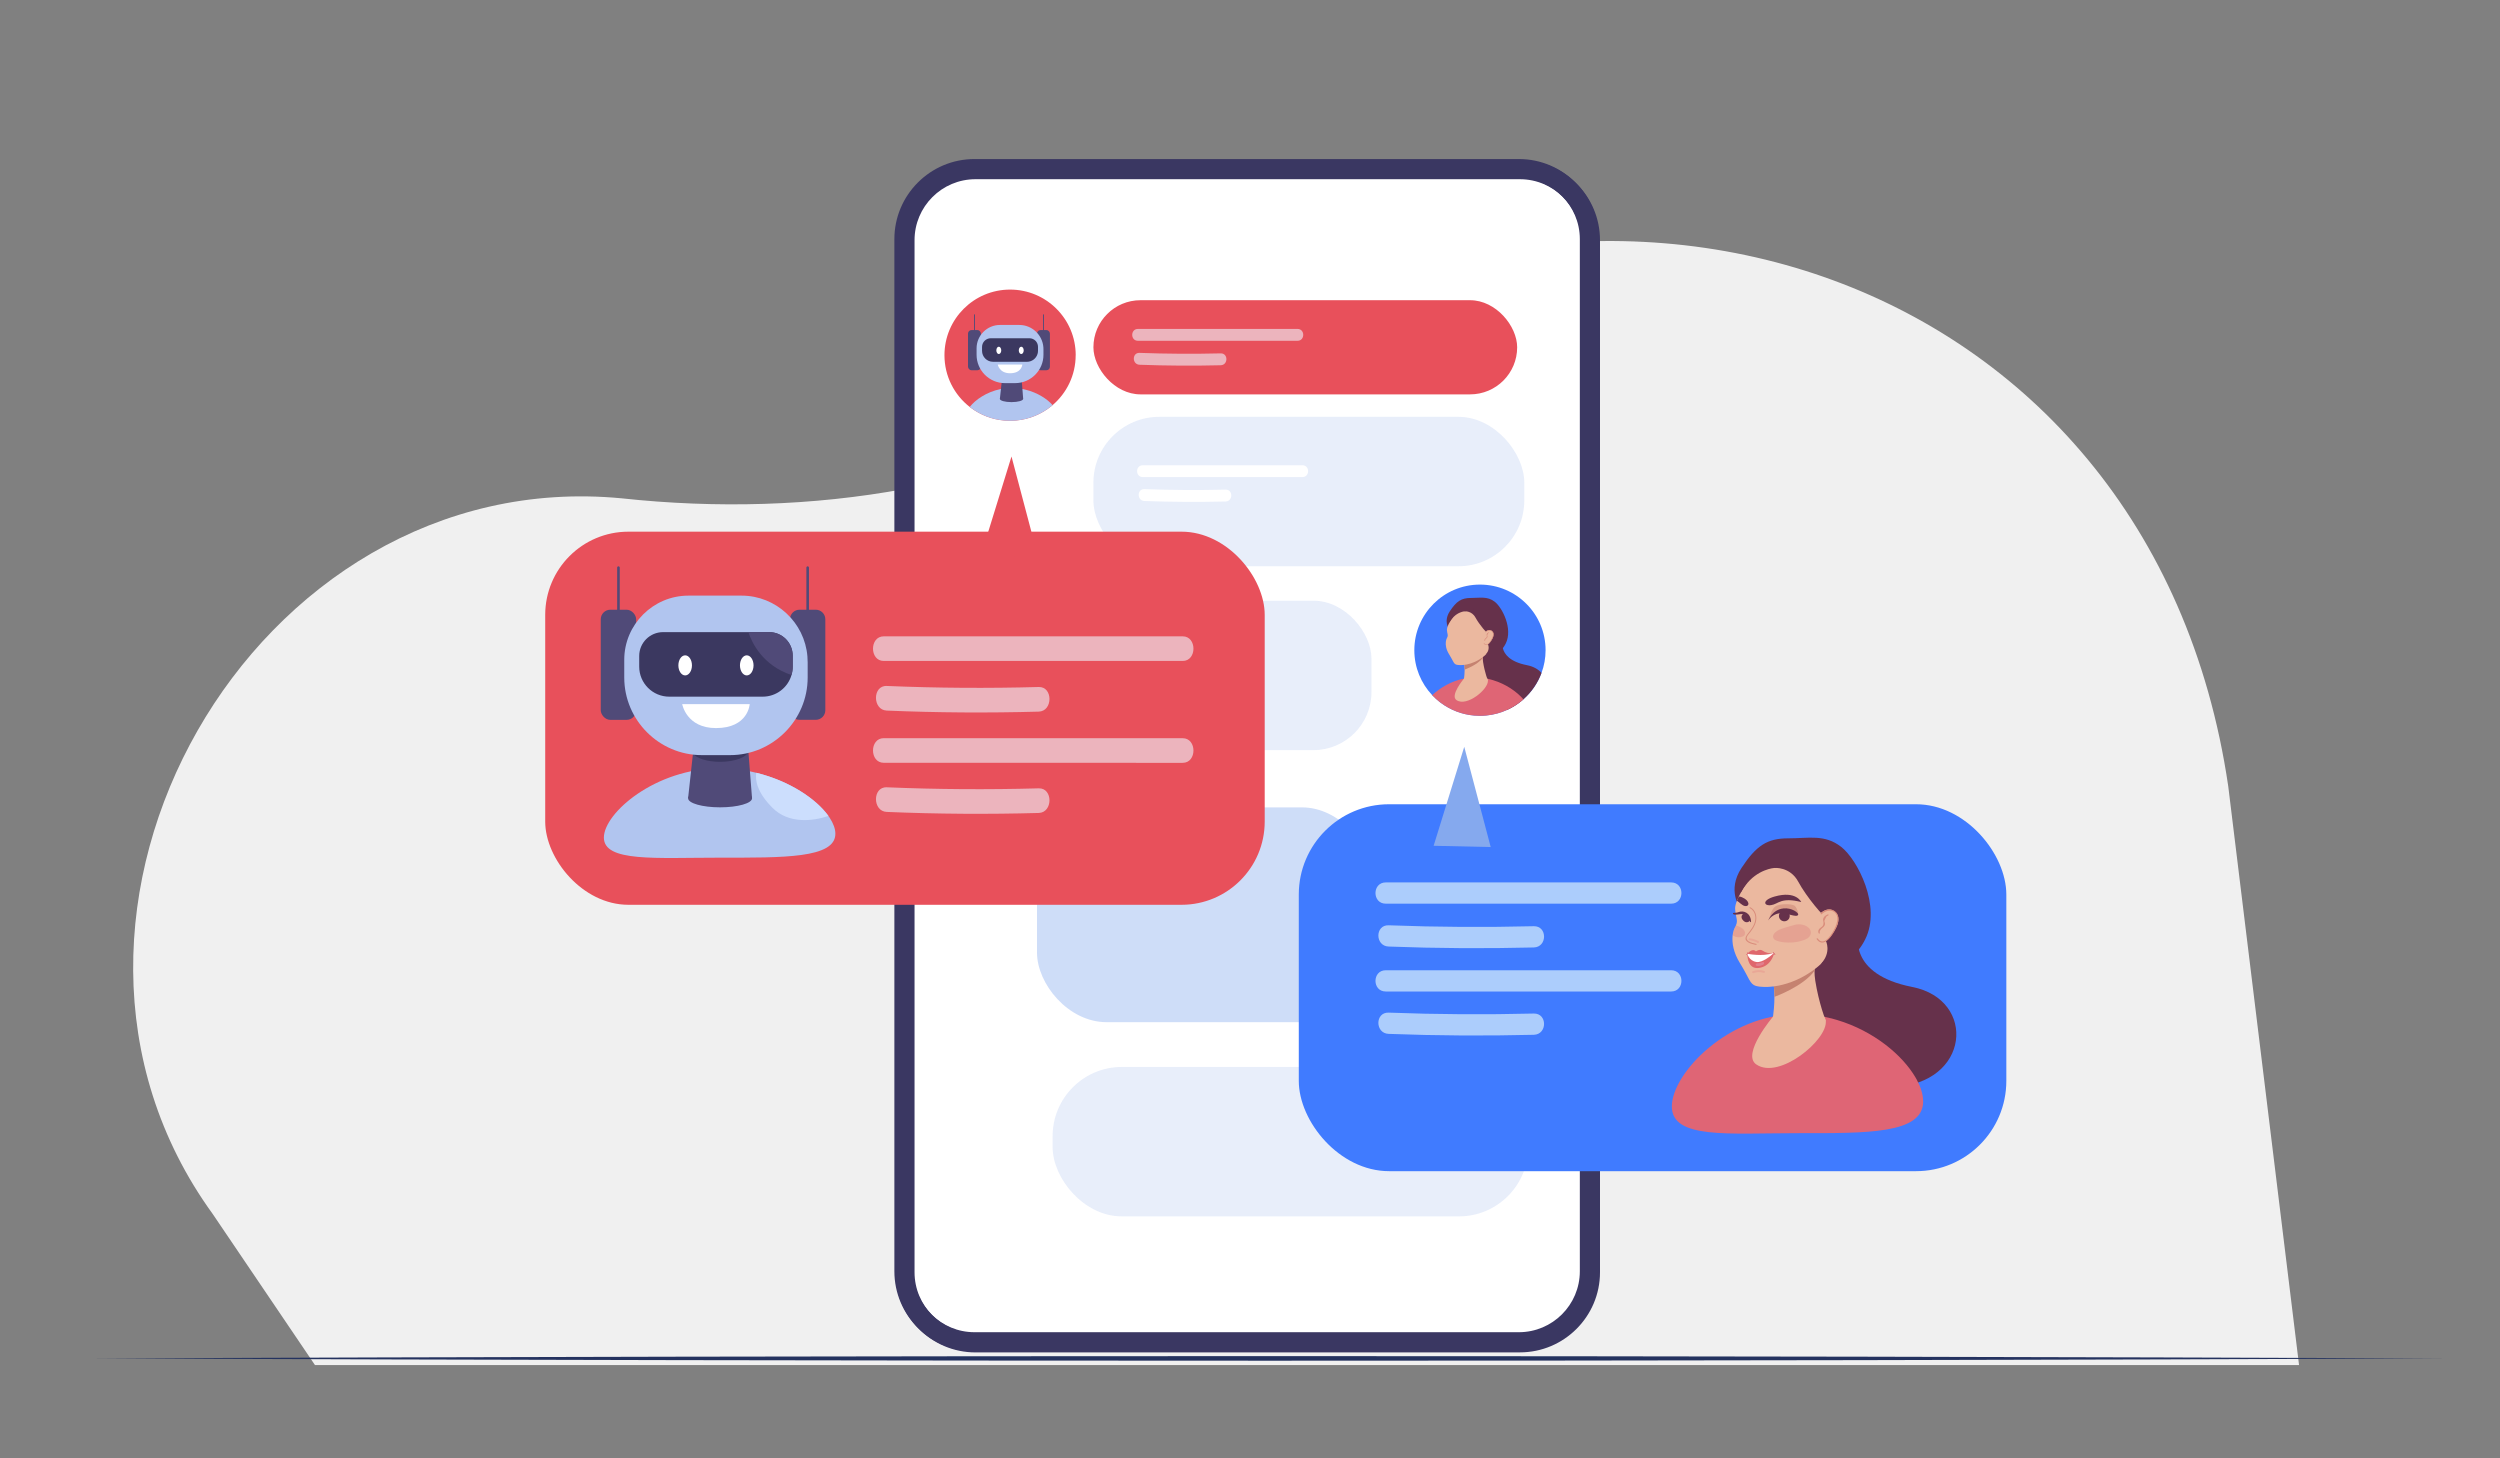 <?xml version="1.0" encoding="UTF-8"?><svg xmlns="http://www.w3.org/2000/svg" viewBox="0 0 600 350"><rect x="0" y="0" width="600" height="350" fill="#808080" stroke="none"/><g id="a"/><g id="b"/><g id="c"/><g id="d"/><g id="e"/><g id="f"/><g id="g"/><g id="h"/><g id="i"/><g id="j"><path d="M75.59,327.61h476.18l-16.99-138.9c-18.53-126.27-155.8-168.2-253.78-94.67-39.79,23.14-86.34,30.46-131.78,25.56C60.76,111.11-1.06,219.47,51.04,291.34l24.55,36.27Z" style="fill:#f0f0f0;"/><path d="M22.15,326.02c185.55-.73,379.39-.74,564.94,0-185.55,.74-379.39,.73-564.94,0h0Z" style="fill:#24325f;"/><g><rect x="217.19" y="40.71" width="164.51" height="281.57" rx="16.93" ry="16.93" style="fill:#fff;"/><path d="M364.77,324.58H234.12c-10.6,0-19.22-8.62-19.22-19.22V57.64c0-10.6,8.62-19.22,19.22-19.22h130.66c10.6,0,19.22,8.62,19.22,19.22v247.71c0,10.6-8.62,19.22-19.22,19.22ZM234.12,43.01c-8.07,0-14.63,6.56-14.63,14.63v247.71c0,8.07,6.56,14.63,14.63,14.63h130.66c8.07,0,14.63-6.56,14.63-14.63V57.64c0-8.07-6.56-14.63-14.63-14.63H234.12Z" style="fill:#3a3762;"/><path d="M364.52,324.33H233.87c-10.6,0-19.22-8.62-19.22-19.22V57.39c0-10.6,8.62-19.22,19.22-19.22h130.66c10.6,0,19.22,8.62,19.22,19.22v247.71c0,10.6-8.62,19.22-19.22,19.22ZM233.87,42.76c-8.07,0-14.63,6.56-14.63,14.63v247.71c0,8.07,6.56,14.63,14.63,14.63h130.66c8.07,0,14.63-6.56,14.63-14.63V57.39c0-8.07-6.56-14.63-14.63-14.63H233.87Z" style="fill:#3a3762;"/><path d="M203.8,144.28c1.94,.72,3.87,1.43,5.81,2.15l-.07-.53c-1.34,1.02-2.79,1.82-4.38,2.39-.35,.13-.2,.69,.15,.56,1.64-.59,3.13-1.39,4.52-2.45,.2-.16,.18-.44-.07-.53-1.94-.72-3.87-1.43-5.81-2.15-.35-.13-.5,.43-.15,.56h0Z" style="fill:#d98c7b;"/><g><rect x="262.42" y="72.05" width="101.7" height="22.6" rx="11.3" ry="11.3" transform="translate(626.54 166.7) rotate(-180)" style="fill:#e8505b;"/><g style="opacity:.3;"><rect x="262.42" y="100.04" width="103.41" height="35.86" rx="15.81" ry="15.81" transform="translate(628.25 235.94) rotate(180)" style="fill:#b1c5ef;"/></g><g style="opacity:.3;"><rect x="252.62" y="256.08" width="114.13" height="35.86" rx="16.61" ry="16.61" transform="translate(619.38 548.01) rotate(180)" style="fill:#b1c5ef;"/></g><g style="opacity:.4;"><rect x="248.88" y="193.76" width="80.27" height="51.55" rx="16.7" ry="16.7" transform="translate(578.03 439.08) rotate(180)" style="fill:#85a9ee;"/></g><g style="opacity:.3;"><rect x="248.88" y="144.17" width="80.27" height="35.86" rx="13.93" ry="13.93" transform="translate(578.03 324.2) rotate(-180)" style="fill:#b1c5ef;"/></g><g><path d="M258.16,85.24c0,4.8-2.15,9.1-5.54,11.99-.08,.07-.17,.15-.26,.22-2.36,1.92-5.28,3.18-8.48,3.47-.48,.05-.97,.07-1.47,.07-.46,0-.91-.02-1.35-.06h0c-3-.25-5.76-1.35-8.04-3.05-.09-.07-.19-.14-.28-.21-3.7-2.88-6.07-7.37-6.07-12.42,0-8.7,7.05-15.75,15.75-15.75s15.75,7.05,15.75,15.75Z" style="fill:#e8505b;"/><g><path d="M252.62,97.23c-.08,.07-.17,.15-.26,.22-2.36,1.92-5.28,3.18-8.48,3.47-.48,.05-.97,.07-1.47,.07-.46,0-.91-.02-1.35-.06h0c-3-.25-5.76-1.35-8.04-3.05-.09-.07-.19-.14-.28-.21,1.35-1.74,4.03-3.58,7.28-4.27,.07-.02,.14-.03,.2-.04,.81-.16,1.64-.25,2.5-.25,.92,0,1.8,.09,2.65,.25,.07,.01,.15,.03,.22,.04,.04,.01,.09,.02,.13,.03,.16,.04,.32,.07,.47,.11,2.84,.71,5.15,2.21,6.43,3.69Z" style="fill:#b1c5ef;"/><polygon points="245.56 95.72 239.97 95.72 240.39 91.81 240.47 91.15 240.61 89.83 245.1 89.83 245.22 91.41 245.24 91.57 245.24 91.57 245.56 95.72" style="fill:#504a78;"/><path d="M245.56,95.72c0,.44-1.25,.79-2.8,.79s-2.8-.35-2.8-.79,1.25-.79,2.8-.79,2.8,.35,2.8,.79Z" style="fill:#504a78;"/><path d="M233.87,80.7h0c-.06,0-.11-.05-.11-.11v-5.05c0-.06,.05-.11,.11-.11h0c.06,0,.11,.05,.11,.11v5.05c0,.06-.05,.11-.11,.11Z" style="fill:#504a78;"/><rect x="232.32" y="79.22" width="3.1" height="9.64" rx=".84" ry=".84" style="fill:#504a78;"/><path d="M250.43,80.7h0c-.06,0-.11-.05-.11-.11v-5.05c0-.06,.05-.11,.11-.11h0c.06,0,.11,.05,.11,.11v5.05c0,.06-.05,.11-.11,.11Z" style="fill:#504a78;"/><rect x="248.88" y="79.22" width="3.1" height="9.64" rx=".84" ry=".84" style="fill:#504a78;"/><path d="M250.43,83.78v1.38c0,3.73-3.05,6.79-6.79,6.79h-2.47c-3.73,0-6.79-3.05-6.79-6.79v-1.56c0-3.09,2.53-5.61,5.61-5.61h4.65c3.03,0,5.53,2.36,5.77,5.33,.01,.15,.02,.3,.02,.45Z" style="fill:#b1c5ef;"/><path d="M239.45,87.48h5.91s-.12,2.1-2.95,2.1c-2.59,0-2.95-2.1-2.95-2.1Z" style="fill:#fff;"/><path d="M249.12,83.24v.96c0,.26-.04,.5-.11,.74-.32,1.09-1.33,1.89-2.52,1.89h-8.17c-1.45,0-2.63-1.18-2.63-2.63v-.93c0-1.15,.94-2.09,2.09-2.09h9.28c1.14,0,2.06,.92,2.06,2.06Z" style="fill:#3b3860;"/><path d="M245.69,84.09c0,.49-.27,.88-.59,.88s-.59-.39-.59-.88,.27-.88,.59-.88,.59,.39,.59,.88Z" style="fill:#fff;"/><path d="M240.3,84.09c0,.49-.27,.88-.59,.88s-.59-.39-.59-.88,.27-.88,.59-.88,.59,.39,.59,.88Z" style="fill:#fff;"/></g></g><g><path d="M370.94,156.04c0,1.91-.34,3.75-.97,5.44-.9,2.46-2.41,4.63-4.33,6.33-.08,.07-.16,.14-.24,.21-.08,.07-.17,.15-.26,.22-1.01,.82-2.12,1.52-3.32,2.08-1.59,.75-3.33,1.23-5.16,1.4-.48,.05-.97,.07-1.47,.07-.46,0-.91-.02-1.35-.06h0c-3-.25-5.76-1.35-8.04-3.05-.09-.07-.19-.14-.28-.21-.64-.5-1.24-1.05-1.8-1.64-2.65-2.82-4.28-6.61-4.28-10.78,0-8.7,7.05-15.75,15.75-15.75s15.75,7.05,15.75,15.75Z" style="fill:#407bff;"/><g><path d="M369.97,161.48c-.9,2.46-2.41,4.63-4.33,6.33-.08,.07-.16,.14-.24,.21-.08,.07-.17,.15-.26,.22-1.01,.82-2.12,1.52-3.32,2.08-3.29-.57-5.26-2.48-6.38-4.16-.42-.63-.73-1.23-.94-1.72-.29-.67-.4-1.11-.4-1.11v-6.91l2.21-.87,.94-.37,.72-.28,1.57-.62,1.09-.43s-.2,.74,.05,1.72h0c.35,1.4,1.64,3.26,5.78,4.07,1.55,.3,2.72,.98,3.51,1.86Z" style="fill:#66314b;"/><path d="M365.64,167.82c-.08,.07-.16,.14-.24,.21-.08,.07-.17,.15-.26,.22-1.01,.82-2.12,1.52-3.32,2.08-1.59,.75-3.33,1.23-5.16,1.4-.48,.05-.97,.07-1.47,.07-.46,0-.91-.02-1.35-.06h0c-3-.25-5.76-1.35-8.04-3.05-.09-.07-.19-.14-.28-.21-.64-.5-1.24-1.05-1.8-1.64,1.95-1.82,4.62-3.39,7.65-3.99,.85-.17,1.74-.26,2.64-.26,.03,0,.06,0,.09,0,.97,0,1.91,.11,2.82,.29h0c.28,.06,.55,.12,.82,.19,.2,.05,.39,.1,.59,.17,3.06,.92,5.64,2.71,7.3,4.6Z" style="fill:#df6575;"/><path d="M347.8,151.07s-1.45-1.91,.15-4.35c1.6-2.44,2.8-3.21,5.06-3.21s3.96-.46,5.74,.92c1.78,1.38,4.4,6.46,2.62,10.03-1.78,3.57-4.76,2.57-6.03,3.45-1.27,.88-7.55-6.83-7.55-6.83Z" style="fill:#66314b;"/><path d="M357.09,163.32s-2.58,2.14-5.91,.77c0,0,.33-1.71,.34-3.39,0-.73-.06-1.46-.24-2.04-.03-.09-.06-.17-.09-.25-.75-1.81,5.42-3.52,5.46-3.53-.02,.03-.53,.83-.72,2.13-.04,.27-.06,.56-.06,.87,0,.33,.02,.69,.08,1.07,.38,2.42,1.14,4.39,1.14,4.39Z" style="fill:#ebb89f;"/><path d="M355.94,157c-.04,.27-.06,.56-.06,.87-1.23,1.71-4.3,2.81-4.35,2.83,0-.73-.06-1.46-.24-2.04,1.39-.66,3.87-1.77,4.66-1.66Z" style="fill:#c58270;"/><path d="M356.07,157.56c-2.94,2.3-5.83,2.17-6.53,1.96-.7-.21-.72-.84-1.75-2.48-.71-1.13-.89-2.2-.79-3,.04-.36,.14-.67,.26-.91,.04-.07,.07-.14,.1-.2,.25-.59-.04-.77-.1-1.78-.01-.24,.07-.54,.2-.88,.06-.15,.13-.3,.2-.46,.56-1.16,1.53-2.44,1.53-2.44,4.83-3.41,8.51,.5,8.86,2.36,.35,1.85,.96,5.53-1.98,7.83Z" style="fill:#ebb89f;"/><path d="M351.51,146.72s1.7-.17,2.6,1.49c.9,1.66,2.78,3.87,3.23,4.07s-.24,2.34-.24,2.34c0,0,.65,1.21-.53,2.5,0,0,2.08-.71,2.79-2.11,.72-1.4-.57-6.48-1.87-8.12-1.29-1.64-4.25-2.09-5.02-1.78-.77,.32-.97,1.61-.97,1.61Z" style="fill:#66314b;"/><path d="M351.51,146.72s-1.83,.11-3.16,1.93c-.13,.17-.26,.34-.34,.51-.66,1.42,.14-4.74,4.47-4.05,4.33,.69-.97,1.61-.97,1.61Z" style="fill:#66314b;"/><path d="M355.87,152.35s1.11-1.71,2.15-.93c1.04,.77-.03,2.2-.43,2.75-.43,.59-.68,.59-1.44,.4-.76-.19-.29-2.22-.29-2.22Z" style="fill:#ebb89f;"/><path d="M356.1,154.43c.85,1.25,2.06-.92,2.26-1.57,.16-.5,.18-1.12-.29-1.46-.51-.37-1.12-.17-1.53,.24-.06,.06,.03,.15,.09,.09,.43-.43,1.22-.61,1.58,.02,.23,.39,.09,.92-.07,1.31-.23,.55-1.22,2.36-1.93,1.31-.05-.07-.16,0-.11,.07h0Z" style="fill:#d98c7b;"/><path d="M357.3,151.76c-.19,.08-.37,.19-.46,.38-.1,.21,0,.29,0,.5,.03,.52-.37,.45-.53,.8-.06,.14-.05,.24,.01,.37,.04,.08,.15,.01,.11-.07-.08-.16,.15-.42,.27-.51,.03-.03,.07-.05,.1-.08,.07-.07,.14-.14,.18-.24,.03-.09,.03-.16,0-.25-.05-.24-.1-.1,.05-.43,.12-.26,.1-.26,.32-.36,.08-.03,.01-.15-.07-.11h0Z" style="fill:#d98c7b;"/><path d="M351.38,162.83s-3.45,4.07-1.83,5.19c2.48,1.72,7.75-2.66,7.55-4.71-.2-2.05-5.72-.48-5.72-.48Z" style="fill:#ebb89f;"/></g></g><g><rect x="311.71" y="193.02" width="169.81" height="88.06" rx="21.67" ry="21.67" style="fill:#407bff;"/><g><path d="M446.03,224.07s-2.67,9.75,12.9,12.8c15.57,3.05,13.93,23.31-4.64,24.01-18.57,.7-22.7-15.8-22.7-15.8v-15.29l14.44-5.72Z" style="fill:#66314b;"/><path d="M461.56,264.31c0,7.89-13.5,7.65-30.16,7.65s-30.16,1.47-30.16-6.42,13.5-22.16,30.16-22.16c2.86,0,5.63,.39,8.24,1.06,.44,.11,.87,.23,1.3,.37,8.72,2.61,15.67,8.41,18.8,13.81,.11,.19,.22,.39,.32,.57,.97,1.81,1.49,3.56,1.49,5.12Z" style="fill:#df6575;"/><path d="M417.63,217.94s-3.22-4.23,.33-9.63c3.55-5.4,6.2-7.11,11.2-7.11s8.76-1.02,12.7,2.03c3.94,3.05,9.74,14.28,5.8,22.19-3.94,7.91-10.53,5.68-13.33,7.64-2.81,1.96-16.7-15.12-16.7-15.12Z" style="fill:#66314b;"/><path d="M438.19,245.04s-5.71,4.74-13.07,1.7c0,0,.74-3.79,.74-7.5,0-1.62-.14-3.23-.54-4.51-.06-.2-.13-.38-.2-.56-1.67-4,11.99-7.79,12.09-7.82-.04,.06-1.18,1.84-1.59,4.72-.08,.59-.14,1.23-.14,1.92,0,.74,.05,1.53,.18,2.36,.84,5.36,2.53,9.71,2.53,9.71Z" style="fill:#ebb89f;"/><path d="M435.63,231.06c-.08,.59-.14,1.23-.14,1.92-2.72,3.78-9.51,6.22-9.62,6.26,0-1.62-.14-3.23-.54-4.51,3.07-1.46,8.56-3.92,10.3-3.67Z" style="fill:#c58270;"/><path d="M435.92,232.3c-6.51,5.09-12.9,4.8-14.46,4.34-1.56-.46-1.6-1.86-3.87-5.49-1.56-2.5-1.96-4.86-1.76-6.64,.09-.8,.3-1.48,.59-2.01,.09-.16,.16-.31,.22-.45,.54-1.3-.09-1.7-.21-3.95-.03-.52,.15-1.2,.44-1.94,.13-.33,.28-.67,.45-1.02,1.25-2.56,3.38-5.4,3.38-5.4,10.68-7.54,18.82,1.12,19.61,5.22,.78,4.1,2.13,12.23-4.37,17.32Z" style="fill:#ebb89f;"/><path d="M432.3,216.49s-1.22-2.8-6.41-1.32c-3.09,.88-2.59,2.33-.81,2.06,1.77-.26,2.27-1.97,7.23-.74Z" style="fill:#66314b;"/><path d="M418.76,217.44c-.7-.13-1.35-.95-1.9-1.26,.13-.33,.28-.67,.45-1.02,.22,0,.48,.06,.77,.18,2.02,.85,1.84,2.32,.68,2.1Z" style="fill:#66314b;"/><path d="M420.25,221.15c.05,.81-1.17-1.57-1.97-1.74-.73-.15-1.63,.32-2.28,0-.17-.08-.1-.34,.09-.33,.33,.01,.78-.02,1.27-.21,.96-.37,2.76,.07,2.89,2.29Z" style="fill:#66314b;"/><path d="M419.83,221.12c-.26,.2-.61,.28-.92,.17s-.56-.34-.75-.62c-.22-.33-.29-.77-.03-1.08,.16-.19,.31-.37,.31-.37l.72,.55,.36,.18,.25,.41,.15,.23s.07,.39-.09,.5Z" style="fill:#66314b;"/><path d="M424.67,220.28s.46-2.09,1.44-2.76c.98-.67,4.1-.69,4.69-.06,.59,.63,.78,1.71,.78,1.71,0,0-3.86-2.39-6.91,1.11Z" style="fill:#da9d89;"/><path d="M429.54,219.81c0,.72-.58,1.3-1.3,1.3s-1.3-.58-1.3-1.3c0-.24,.06-.46,.17-.65,.11-.18,.26-.34,.44-.45,.49,0,.97,0,1.42,.03,.26,.18,.45,.45,.53,.76,.02,.1,.04,.2,.04,.31Z" style="fill:#66314b;"/><path d="M431.58,219.47c-.11,.56-1.12,.26-1.68,.14-.14-.03-.27-.07-.41-.1-.42-.12-.83-.26-1.26-.33-.37-.06-.75-.06-1.12,0-1.11,.16-2.15,.8-2.75,1.74,.03-.07,.97-2.61,3.68-2.9,1.97-.21,3.62,1.05,3.54,1.46Z" style="fill:#66314b;"/><g style="opacity:.2;"><path d="M433.81,222.44c-.86-.59-2.07-.77-3.15-.46-.59,.17-1.18,.34-1.78,.51-1.16,.34-2.4,.71-3.06,1.54-.19,.24-.31,.51-.29,.79,.03,.7,.75,.97,1.44,1.13,1.84,.43,3.88,.35,5.65-.22,.28-.09,.56-.2,.83-.32,1.39-.64,1.57-2.14,.36-2.97h0Z" style="fill:#cd4d61;"/></g><g style="opacity:.2;"><path d="M418.8,224.02c-.01,.47-.29,.65-.56,.75-.72,.29-1.52,.24-2.21-.15-.06-.03-.12-.07-.18-.11,.09-.8,.3-1.48,.59-2.01,.09-.16,.16-.31,.22-.45,.05,.01,.1,.03,.15,.06,.23,.11,.46,.23,.7,.34,.46,.22,.94,.47,1.2,1.03,.07,.16,.12,.34,.11,.53Z" style="fill:#cd4d61;"/></g><path d="M419.95,217.95c.98,.5,1.42,1.59,1.33,2.66-.11,1.31-.96,2.41-1.74,3.4-.37,.46-.87,1.11-.48,1.7,.44,.67,1.67,.92,2.38,1.06,.15,.03,.22-.2,.06-.24-.6-.12-1.34-.28-1.85-.64-1.03-.73-.04-1.58,.44-2.2,.53-.7,1.03-1.45,1.28-2.3,.4-1.35,.03-2.98-1.3-3.65-.14-.07-.26,.14-.12,.21h0Z" style="fill:#d98c7b;"/><path d="M425.78,228.82c-.18,.72-.99,3.1-3.59,3.48-2.56,.38-2.78-2.37-2.84-3.15-.01-.16-.01-.25-.01-.25h0c.04-.05,.66-.78,1.32-.86,.26-.03,.53,.04,.77,.29h0s.88-.68,1.59-.17c.63,.45,1.74,.79,2.51,.57h0s.08-.03,.11-.04c.02,.01,.03,.03,.04,.04,.03,.03,.05,.06,.08,.08Z" style="fill:#df676c;"/><path d="M423.18,230.88h-.08c-.36,.13-.72,.28-1.1,.31-.14,.01-.29,.01-.43,.07s-.24,.21-.19,.35c.04,.13,.2,.19,.34,.21,.45,.07,.91-.06,1.32-.25,.15-.07,.32-.17,.35-.34,.03-.15-.07-.32-.22-.36Z" style="fill:#e27f8e;"/><g style="opacity:.2;"><path d="M420.81,233.54c.82-.29,1.64-.31,2.47-.05,.3,.1,.43-.38,.13-.47-.9-.29-1.84-.27-2.73,.05-.29,.11-.17,.58,.13,.47h0Z" style="fill:#df6575;"/></g><g style="opacity:.2;"><path d="M419.84,225.65c.69,.11,1.34,.31,1.96,.64,.28,.15,.52-.27,.25-.42-.65-.34-1.34-.58-2.08-.69-.31-.05-.44,.42-.13,.47h0Z" style="fill:#df6575;"/></g><path d="M425.83,208.31s3.77-.38,5.75,3.3c1.98,3.68,6.14,8.57,7.14,9.02,1,.44-.52,5.17-.52,5.17,0,0,1.43,2.67-1.16,5.53,0,0,4.59-1.57,6.18-4.68,1.59-3.1-1.27-14.34-4.13-17.96-2.86-3.62-9.41-4.63-11.12-3.94-1.71,.7-2.14,3.56-2.14,3.56Z" style="fill:#66314b;"/><path d="M425.83,208.31s-4.05,.25-7,4.28c-.28,.39-.57,.74-.75,1.14-1.46,3.15,.32-10.49,9.89-8.97,9.57,1.52-2.14,3.56-2.14,3.56Z" style="fill:#66314b;"/><path d="M425.66,228.69s-.07,.03-.11,.04h0c-2.48,.94-6.2,.17-6.2,.17,0,0,.38,1.66,2.14,1.97,1.53,.27,3.69-1.64,4.23-2.13-.01-.01-.03-.03-.04-.04h0Z" style="fill:#fff;"/><path d="M425.5,228.62c.18,.15,.34,.34,.46,.54,.04,.06,.14,0,.1-.06-.13-.21-.28-.41-.48-.56-.06-.05-.14,.04-.08,.08h0Z" style="fill:#cf3d56;"/><path d="M419.27,228.63c.08,.17,.02,.37-.13,.49-.06,.05,.02,.13,.08,.08,.19-.15,.24-.41,.15-.63-.03-.07-.13,0-.1,.06h0Z" style="fill:#cf3d56;"/><path d="M435.48,220.78s2.46-3.78,4.77-2.07c2.3,1.71-.06,4.87-.95,6.09-.95,1.3-1.5,1.31-3.18,.89-1.68-.42-.64-4.91-.64-4.91Z" style="fill:#ebb89f;"/><path d="M435.99,225.38c1.89,2.78,4.55-2.03,5.01-3.47,.35-1.11,.4-2.47-.63-3.23-1.12-.82-2.49-.38-3.39,.52-.13,.13,.07,.34,.21,.21,.95-.94,2.7-1.34,3.51,.04,.51,.87,.19,2.03-.16,2.89-.5,1.21-2.69,5.22-4.28,2.9-.1-.15-.36,0-.25,.15h0Z" style="fill:#d98c7b;"/><path d="M438.65,219.47c-.41,.18-.82,.42-1.02,.84-.22,.47-.01,.65,.01,1.11,.06,1.16-.81,.99-1.17,1.77-.14,.31-.1,.52,.03,.81,.08,.17,.33,.02,.25-.15-.17-.36,.34-.92,.59-1.13,.07-.06,.15-.11,.22-.17,.17-.16,.31-.32,.39-.54,.07-.2,.06-.35,.01-.55-.12-.53-.22-.23,.11-.96,.27-.58,.23-.58,.72-.8,.17-.07,.02-.32-.15-.25h0Z" style="fill:#d98c7b;"/><path d="M425.54,243.97s-7.64,9-4.05,11.48c5.48,3.8,17.15-5.88,16.7-10.41-.45-4.54-12.65-1.07-12.65-1.07Z" style="fill:#ebb89f;"/></g><path d="M332.58,216.88c7.74,0,15.47,0,23.21,0,12.28,0,24.56,0,36.83,0h8.46c3.28,0,3.29-5.1,0-5.1-7.74,0-15.47,0-23.21,0-12.28,0-24.56,0-36.83,0h-8.46c-3.28,0-3.29,5.1,0,5.1h0Z" style="fill:#accdfc;"/><path d="M332.58,237.96c7.74,0,15.47,0,23.21,0,12.28,0,24.56,0,36.83,0h8.46c3.28,0,3.29-5.1,0-5.1-7.74,0-15.47,0-23.21,0-12.28,0-24.56,0-36.83,0h-8.46c-3.28,0-3.29,5.1,0,5.1h0Z" style="fill:#accdfc;"/><path d="M333.27,227.17c11.61,.44,23.23,.51,34.84,.22,3.28-.08,3.29-5.18,0-5.1-11.61,.29-23.23,.22-34.84-.22-3.28-.12-3.28,4.98,0,5.1h0Z" style="fill:#accdfc;"/><path d="M333.27,248.13c11.61,.44,23.23,.51,34.84,.22,3.28-.08,3.29-5.18,0-5.1-11.61,.29-23.23,.22-34.84-.22-3.28-.12-3.28,4.98,0,5.1h0Z" style="fill:#accdfc;"/></g><g><rect x="130.85" y="127.6" width="172.68" height="89.55" rx="19.97" ry="19.97" transform="translate(434.38 344.75) rotate(180)" style="fill:#e8505b;"/><g><path d="M200.49,200.1c0,5.92-12.44,5.74-27.78,5.74s-27.78,1.1-27.78-4.82,12.44-16.62,27.78-16.62c2.63,0,5.18,.29,7.59,.79,.4,.08,.8,.17,1.2,.28,8.03,1.96,14.43,6.31,17.32,10.36,.1,.14,.2,.29,.3,.43,.89,1.36,1.37,2.67,1.37,3.84Z" style="fill:#b1c5ef;"/><path d="M198.82,195.83c-3.93,1.33-9.59,1.86-13.39-1.92-3.84-3.81-4.19-6.77-3.93-8.44,8.03,1.96,14.43,6.31,17.32,10.36Z" style="fill:#ccdefd;"/><polygon points="180.49 191.59 165.14 191.59 166.31 180.87 166.51 179.04 166.91 175.42 179.22 175.42 179.56 179.75 179.6 180.2 179.6 180.21 180.49 191.59" style="fill:#504a78;"/><ellipse cx="172.82" cy="191.59" rx="7.67" ry="2.17" style="fill:#504a78;"/><path d="M179.61,180.07s0,.09,0,.14h0c-.18,1.47-3.15,2.63-6.78,2.63-3.07,0-5.66-.83-6.5-1.97l.2-1.83c1-1.02,3.45-1.74,6.3-1.74,3.49,0,6.36,1.07,6.75,2.45,.03,.1,.04,.21,.04,.31Z" style="fill:#3b3860;"/><path d="M148.43,150.38h0c-.17,0-.31-.14-.31-.31v-13.84c0-.17,.14-.31,.31-.31h0c.17,0,.31,.14,.31,.31v13.84c0,.17-.14,.31-.31,.31Z" style="fill:#504a78;"/><rect x="144.18" y="146.33" width="8.5" height="26.44" rx="2.3" ry="2.3" style="fill:#504a78;"/><path d="M193.84,150.38h0c-.17,0-.31-.14-.31-.31v-13.84c0-.17,.14-.31,.31-.31h0c.17,0,.31,.14,.31,.31v13.84c0,.17-.14,.31-.31,.31Z" style="fill:#504a78;"/><path d="M191.89,146.33h3.89c1.27,0,2.3,1.03,2.3,2.3v21.83c0,1.27-1.03,2.3-2.3,2.3h-3.89c-1.27,0-2.3-1.03-2.3-2.3v-21.83c0-1.27,1.03-2.3,2.3-2.3Z" style="fill:#504a78;"/><path d="M193.84,158.82v3.79c0,10.24-8.38,18.62-18.62,18.62h-6.78c-10.24,0-18.62-8.38-18.62-18.62v-4.27c0-8.46,6.93-15.39,15.39-15.39h12.76c8.3,0,15.17,6.47,15.81,14.62,.03,.41,.05,.82,.05,1.24Z" style="fill:#b1c5ef;"/><path d="M163.73,168.99h16.2s-.32,5.75-8.1,5.75c-7.1,0-8.1-5.75-8.1-5.75Z" style="fill:#fff;"/><path d="M190.25,157.36v2.63c0,.7-.1,1.38-.29,2.02-.87,3-3.64,5.19-6.92,5.19h-22.42c-3.98,0-7.21-3.23-7.21-7.21v-2.55c0-3.17,2.57-5.73,5.73-5.73h25.45c3.13,0,5.66,2.53,5.66,5.66Z" style="fill:#3b3860;"/><ellipse cx="179.22" cy="159.69" rx="1.63" ry="2.41" style="fill:#fff;"/><ellipse cx="164.44" cy="159.69" rx="1.63" ry="2.41" style="fill:#fff;"/><path d="M190.25,157.36v2.63c0,.7-.1,1.38-.29,2.02-6.93-2.32-9.5-7.73-10.36-10.31h4.99c3.13,0,5.66,2.53,5.66,5.66Z" style="fill:#504a78;"/></g><path d="M212.1,158.62h62.89c2.95,.01,5.91,.01,8.86,.01,3.44,0,3.44-5.91,0-5.91-8.1,0-16.21,0-24.31,0h-38.58c-2.95,0-5.91,0-8.86,0-3.44,0-3.44,5.91,0,5.91h0Z" style="fill:#ecb4bd;"/><path d="M212.1,183.07h24.31c12.86,0,25.72,0,38.58,.01,2.95,0,5.91,0,8.86,0,3.44,0,3.44-5.91,0-5.91h-24.31c-12.86,0-25.72,0-38.58-.01-2.95,0-5.91,0-8.86,0-3.44,0-3.44,5.91,0,5.91h0Z" style="fill:#ecb4bd;"/><path d="M212.81,170.54c12.16,.51,24.33,.59,36.49,.25,3.43-.1,3.44-6.01,0-5.91-12.16,.34-24.33,.26-36.49-.25-3.44-.14-3.43,5.77,0,5.91h0Z" style="fill:#ecb4bd;"/><path d="M273.11,81.79c4.32,0,8.65,0,12.97,0h20.59c1.58,0,3.15,0,4.73,0,1.83,0,1.84-2.85,0-2.85-4.32,0-8.65,0-12.97,0h-20.59c-1.58,0-3.15,0-4.73,0-1.83,0-1.84,2.85,0,2.85h0Z" style="fill:#ecb4bd;"/><path d="M273.49,87.54c6.49,.24,12.98,.28,19.47,.12,1.83-.05,1.84-2.9,0-2.85-6.49,.16-12.99,.12-19.47-.12-1.83-.07-1.83,2.78,0,2.85h0Z" style="fill:#ecb4bd;"/><path d="M212.81,194.86c12.16,.51,24.33,.59,36.49,.25,3.43-.1,3.44-6.01,0-5.91-12.16,.34-24.33,.26-36.49-.25-3.44-.14-3.43,5.77,0,5.91h0Z" style="fill:#ecb4bd;"/></g><polygon points="235.42 133.32 242.76 109.56 249.12 133.62 235.42 133.32" style="fill:#e8505b;"/><polygon points="344.07 202.99 351.42 179.23 357.77 203.29 344.07 202.99" style="fill:#85a9ee;"/><path d="M274.28,114.5h38.29c1.83,0,1.84-2.84,0-2.84h-38.29c-1.83,0-1.84,2.84,0,2.84h0Z" style="fill:#fff;"/><path d="M274.66,120.24c6.49,.24,12.98,.28,19.47,.12,1.83-.05,1.84-2.9,0-2.85-6.49,.16-12.99,.12-19.47-.12-1.83-.07-1.83,2.78,0,2.85h0Z" style="fill:#fff;"/></g></g></g></svg>